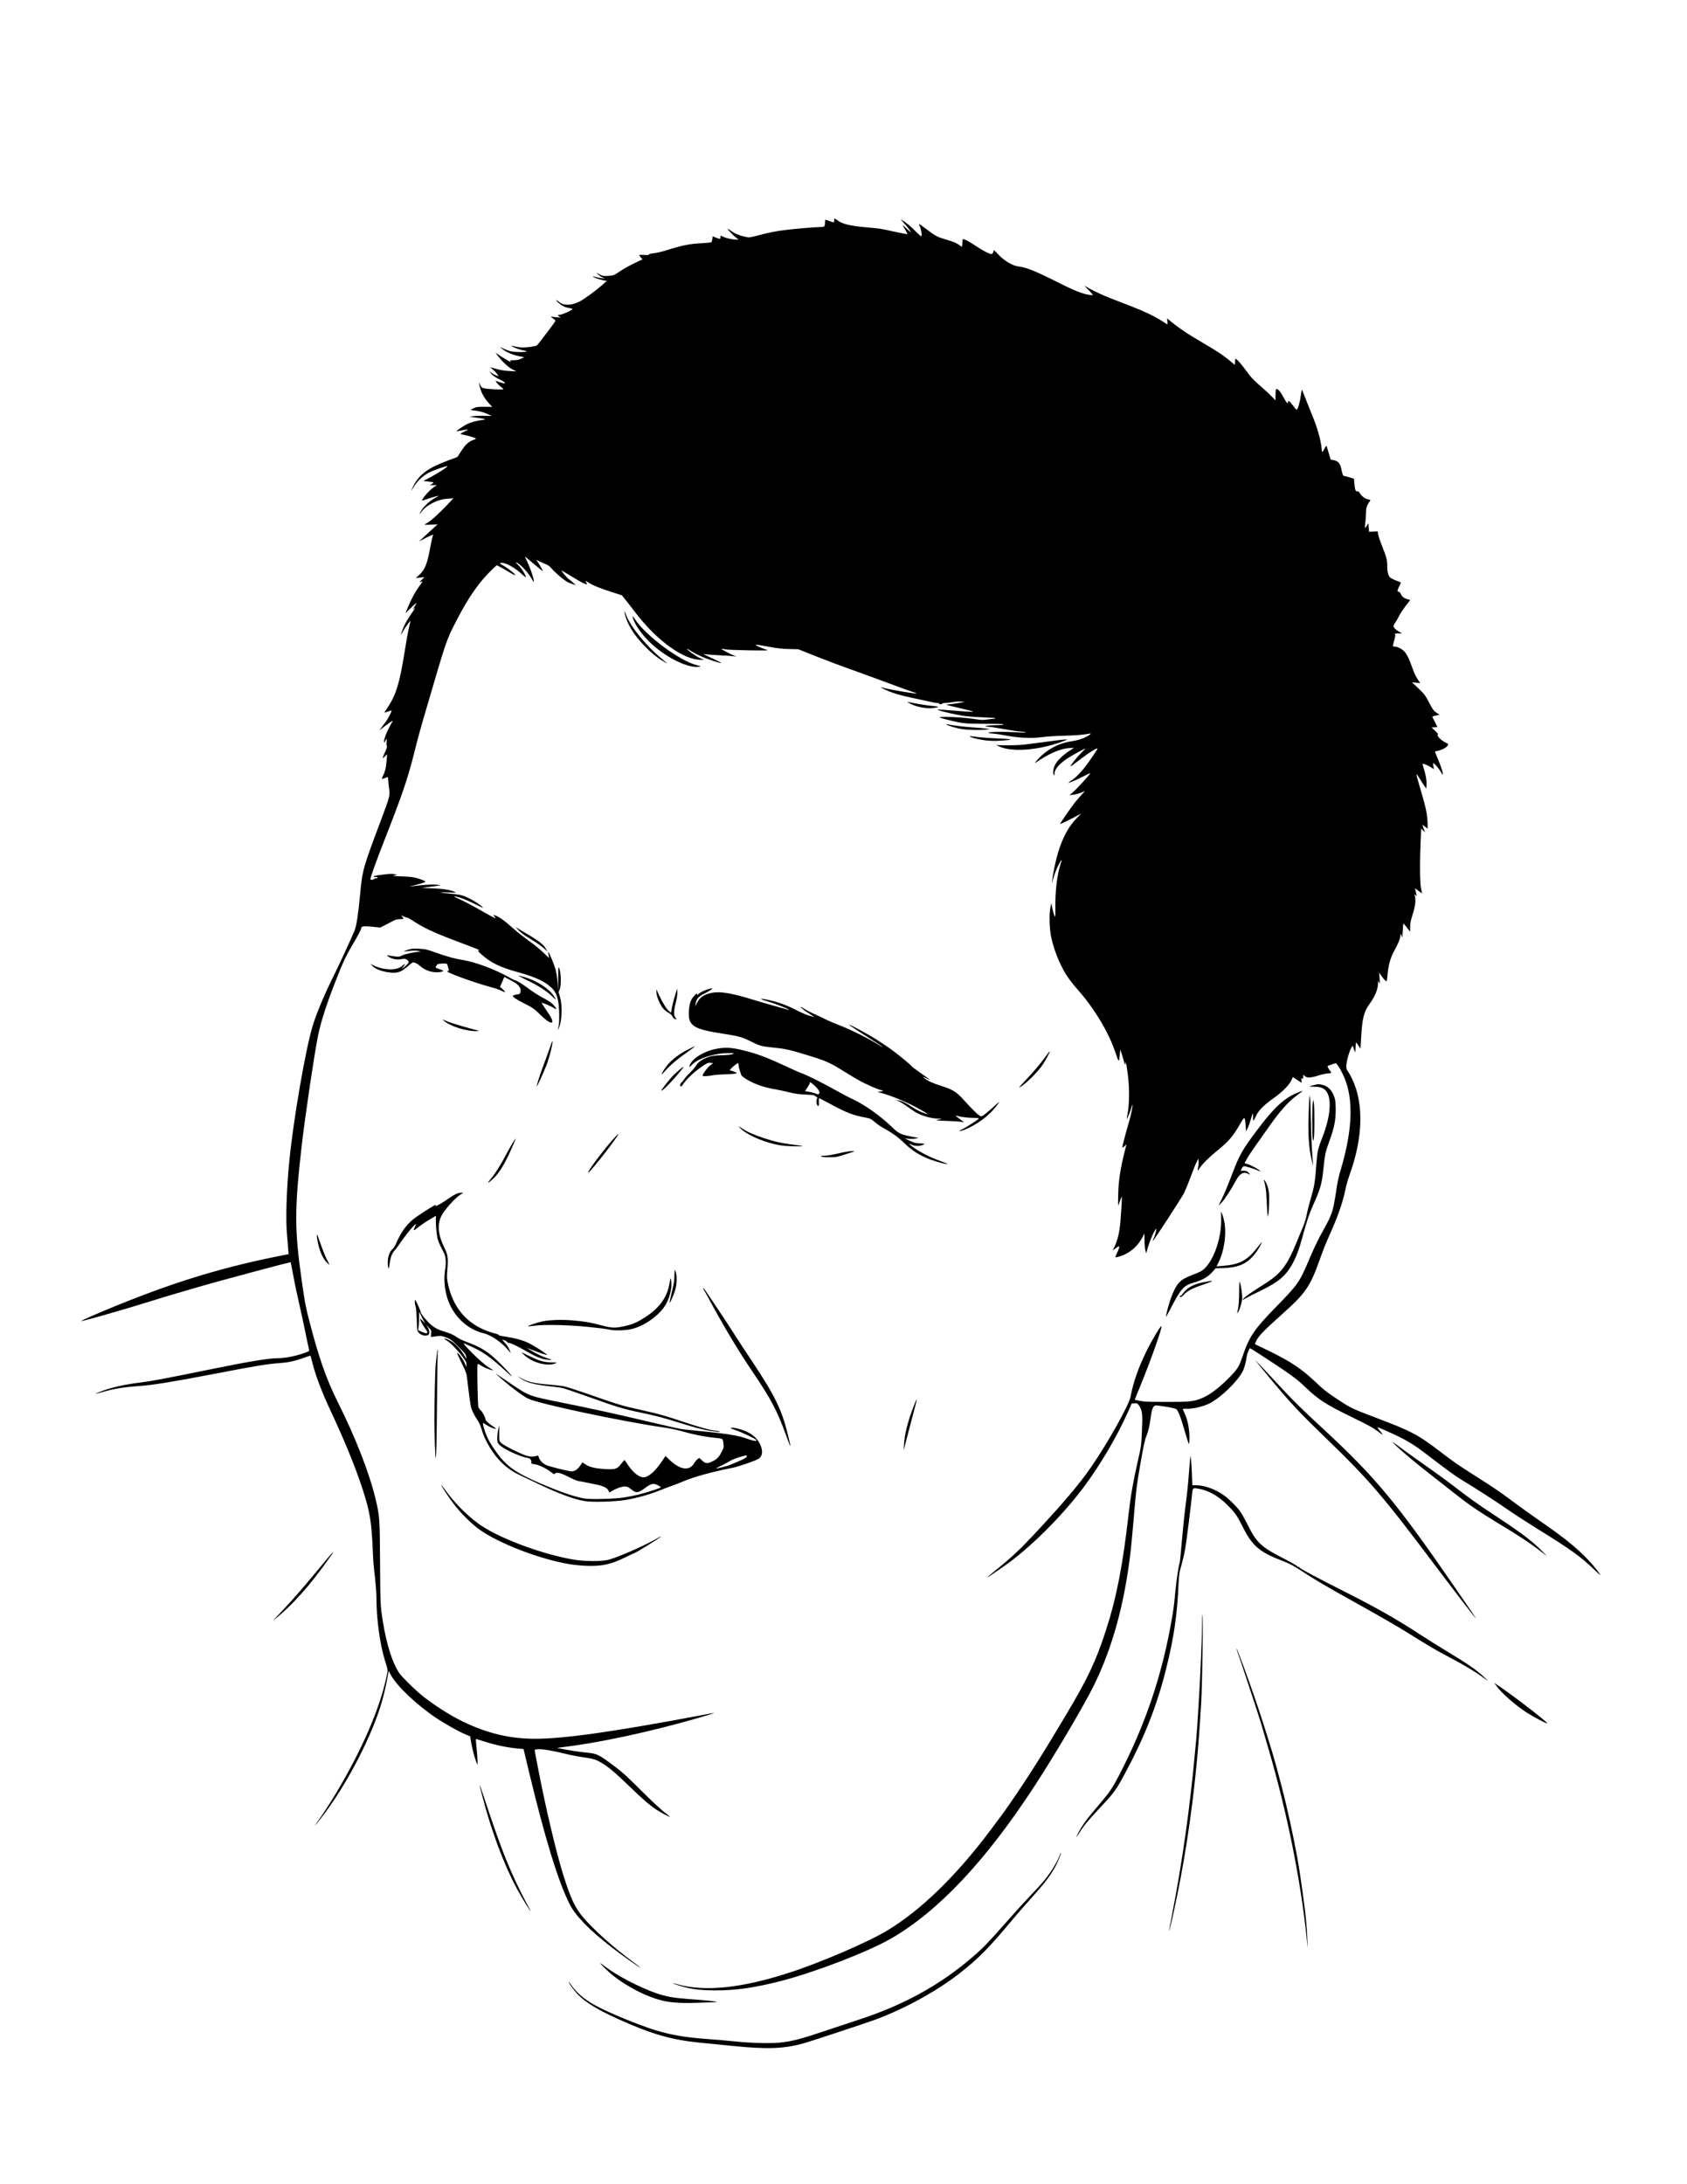 <?xml version="1.0" standalone="no"?>
<!DOCTYPE svg PUBLIC "-//W3C//DTD SVG 20010904//EN"
 "http://www.w3.org/TR/2001/REC-SVG-20010904/DTD/svg10.dtd">
<svg version="1.0" xmlns="http://www.w3.org/2000/svg"
 width="2550pt" height="3300pt" viewBox="0 0 2550 3300"
 preserveAspectRatio="xMidYMid meet">
<g transform="translate(0,3300) scale(0.1,-0.1)"
fill="#000000" stroke="none">
<path d="M12610 29670 c0 -35 -4 -36 -72 -10 -29 11 -56 20 -60 20 -5 0 -8
-18 -8 -39 0 -64 -6 -71 -64 -71 -74 0 -401 -27 -536 -45 -156 -20 -250 -39
-408 -81 -121 -32 -138 -34 -185 -25 -91 19 -175 53 -227 93 -27 21 -50 34
-50 29 0 -12 97 -112 135 -139 l30 -21 -36 -1 c-54 0 -150 20 -193 41 -49 23
-46 24 -46 -6 0 -30 -1 -30 -66 -6 l-52 20 -5 -41 c-3 -22 -9 -44 -14 -48 -4
-4 -64 -10 -133 -14 -197 -9 -301 -30 -558 -111 -62 -19 -144 -38 -182 -41
-45 -5 -70 -11 -70 -19 0 -9 -21 -11 -76 -7 -83 5 -85 3 -42 -45 l20 -21 -126
-60 c-69 -33 -167 -88 -218 -123 -92 -62 -94 -62 -175 -67 -75 -4 -86 -2 -130
22 l-48 27 25 -27 c14 -14 43 -35 65 -45 l40 -18 -50 6 c-27 3 -69 12 -92 18
-24 7 -43 11 -43 8 0 -10 92 -44 151 -56 l61 -12 -65 -58 c-108 -94 -283 -222
-351 -255 -127 -62 -241 -62 -312 1 -19 16 -34 25 -34 19 0 -16 71 -74 116
-94 23 -10 63 -21 88 -24 25 -4 43 -11 40 -16 -11 -17 -143 -76 -186 -83 l-41
-7 24 -19 24 -18 -55 5 c-30 2 -66 7 -80 10 -20 4 -16 -1 18 -26 27 -19 40
-35 36 -43 -17 -29 -262 -353 -275 -363 -18 -15 -140 -34 -216 -34 -32 0 -83
6 -113 14 -30 8 -56 13 -58 11 -9 -9 114 -57 174 -68 55 -11 64 -15 44 -20
-39 -10 -163 -8 -222 4 -29 6 -80 24 -113 40 l-60 29 35 -30 c54 -46 153 -90
249 -110 l86 -17 -49 -23 c-32 -15 -68 -22 -107 -22 -60 0 -68 -5 -46 -27 18
-18 -172 95 -213 127 -28 22 -22 12 28 -50 76 -94 151 -160 217 -194 l50 -25
-100 5 c-55 2 -134 14 -175 25 -41 11 -86 23 -100 27 -22 6 -21 3 11 -22 47
-39 104 -104 90 -104 -22 0 -86 31 -110 53 l-24 22 18 -28 c22 -34 83 -77 150
-106 28 -12 56 -30 62 -40 11 -18 10 -18 -45 -4 -31 8 -65 19 -75 25 -16 8
-17 7 -9 -9 13 -23 60 -71 90 -90 12 -9 22 -19 22 -22 0 -11 -227 -2 -284 11
-43 9 -50 15 -67 52 l-20 41 7 -40 c16 -97 70 -199 149 -284 l45 -48 -118 1
c-104 1 -122 -2 -167 -24 -49 -23 -49 -24 -20 -27 99 -11 168 -28 229 -56 l69
-32 -109 3 c-60 2 -136 -1 -169 -6 l-60 -8 96 -13 c54 -7 110 -16 125 -20 27
-8 25 -9 -21 -15 -88 -12 -173 -34 -228 -60 -53 -25 -171 -105 -165 -111 2 -2
32 3 68 10 36 8 76 14 90 14 21 0 18 -3 -15 -17 -55 -24 -88 -43 -82 -49 3 -2
38 -11 77 -19 40 -9 93 -24 119 -34 38 -15 43 -19 26 -25 -101 -34 -142 -69
-219 -189 l-53 -81 -119 -44 c-325 -119 -457 -216 -549 -400 -27 -54 -34 -84
-8 -36 54 99 137 184 239 241 61 34 269 107 287 101 15 -5 -151 -112 -266
-172 l-98 -52 65 -7 c96 -10 106 -15 65 -37 l-34 -18 54 -1 55 0 -45 -29 c-62
-40 -179 -172 -179 -202 0 -4 17 -1 38 8 46 19 203 65 208 61 1 -2 -22 -17
-53 -33 -69 -36 -161 -119 -202 -184 -39 -61 -40 -78 -2 -25 78 106 257 195
401 199 36 2 72 6 81 9 9 4 -50 -60 -130 -142 -136 -138 -212 -204 -286 -246
-29 -17 -28 -17 75 -13 l105 5 -79 -72 c-44 -39 -107 -97 -140 -129 l-61 -57
109 57 c71 36 107 51 103 40 -13 -34 -27 -98 -51 -227 -41 -218 -78 -304 -163
-380 l-48 -43 65 7 65 7 -40 -41 c-38 -39 -39 -41 -12 -31 33 13 33 13 -30
-72 -57 -79 -113 -182 -163 -302 l-41 -100 92 90 c51 50 84 77 74 61 -9 -16
-27 -45 -38 -65 l-21 -36 28 25 c19 16 8 -5 -31 -60 -76 -108 -116 -180 -148
-264 -33 -87 -31 -93 5 -27 28 50 106 161 114 161 2 0 -8 -44 -21 -97 -13 -54
-44 -224 -68 -378 -75 -470 -129 -646 -259 -839 -25 -38 -46 -70 -46 -72 0 -2
25 6 55 16 30 10 55 18 55 16 0 -22 -58 -132 -92 -175 -24 -31 -55 -72 -68
-91 l-24 -35 34 27 c60 48 158 118 164 118 4 0 -8 -24 -25 -52 -69 -119 -120
-260 -98 -274 5 -3 9 1 9 8 0 7 7 22 16 33 13 18 14 15 8 -34 -4 -33 -2 -56 4
-60 7 -4 -1 -32 -20 -76 -55 -128 -54 -125 -12 -85 l36 35 -7 -85 c-9 -114
-23 -175 -52 -233 -13 -27 -22 -51 -20 -53 2 -2 23 3 47 11 23 8 43 15 44 15
1 0 3 -21 5 -47 1 -27 6 -77 11 -113 18 -120 16 -125 -125 -502 -265 -703
-278 -748 -310 -1096 -28 -301 -56 -490 -84 -559 -32 -81 -244 -541 -309 -670
-138 -274 -269 -584 -326 -773 -107 -355 -287 -1390 -351 -2025 -44 -434 -59
-900 -36 -1135 5 -58 13 -146 16 -197 l7 -91 -59 -12 c-897 -174 -1631 -395
-2548 -768 -256 -104 -545 -231 -528 -232 34 -1 638 172 1043 298 140 44 314
97 385 117 72 20 218 63 325 95 293 87 1408 386 1414 379 1 -2 20 -96 41 -209
20 -113 60 -299 87 -415 26 -115 69 -309 93 -430 24 -121 49 -235 54 -253 9
-31 8 -33 -25 -47 -127 -53 -320 -95 -436 -95 -148 0 -462 -52 -1114 -186
-609 -124 -810 -162 -952 -179 -265 -32 -474 -80 -632 -144 -92 -37 -84 -39
24 -7 176 53 326 78 581 96 204 15 511 65 1135 185 622 120 793 148 970 160
124 8 222 28 345 71 55 19 107 37 116 40 12 4 18 -7 28 -53 44 -199 147 -476
286 -773 214 -456 379 -859 488 -1195 108 -333 134 -489 152 -920 7 -167 11
-219 36 -435 10 -91 19 -211 19 -268 0 -332 52 -716 132 -970 41 -130 42 -134
29 -195 -101 -507 -378 -1148 -792 -1834 -72 -119 -202 -318 -266 -406 -63
-86 -27 -48 58 61 325 419 652 1012 842 1522 77 206 129 405 175 665 l8 40 33
-63 c89 -166 395 -455 688 -651 128 -85 338 -203 444 -247 l66 -28 16 -97 c17
-100 56 -245 81 -301 l14 -33 1 50 c0 28 -6 115 -14 194 -8 80 -14 146 -12
147 1 2 63 -17 137 -40 175 -57 368 -95 549 -108 l35 -3 81 -340 c245 -1019
445 -1670 617 -2006 89 -176 299 -391 635 -651 160 -124 433 -316 433 -305 0
2 -57 46 -127 98 -283 208 -585 479 -741 664 -119 142 -182 276 -289 610 -113
356 -275 1039 -393 1655 -22 118 -43 227 -46 242 -5 26 -4 26 58 30 61 5 248
-29 458 -82 41 -10 143 -29 225 -41 119 -17 162 -28 210 -51 129 -65 239 -154
476 -384 190 -184 308 -287 406 -352 65 -44 202 -116 208 -110 2 2 -37 35 -88
73 -51 39 -207 185 -347 325 -196 196 -286 279 -390 356 -256 191 -271 198
-425 214 -133 13 -243 30 -454 71 -3 1 44 7 106 15 524 63 1281 225 1973 423
228 65 305 89 288 90 -3 1 -89 -15 -190 -34 -1323 -249 -2070 -355 -2508 -355
-381 0 -719 80 -1090 258 -200 96 -479 276 -644 415 -104 87 -283 265 -317
315 -105 149 -196 435 -253 792 -36 225 -37 257 -41 905 -4 632 -7 673 -60
906 -93 403 -302 943 -581 1500 -174 349 -286 670 -434 1244 -51 197 -61 252
-110 595 -109 766 -109 1069 0 2025 54 465 188 1368 246 1660 48 240 148 540
328 985 64 157 111 254 174 360 101 170 152 266 152 285 0 31 37 36 163 24
l123 -13 65 32 c35 17 89 46 120 63 42 23 71 31 113 32 31 1 56 3 56 5 0 1 -8
14 -17 29 l-17 26 33 -18 c18 -9 43 -18 55 -19 12 -1 50 -22 85 -45 150 -102
313 -179 650 -306 371 -140 366 -138 346 -145 -14 -5 -8 -15 36 -54 144 -130
287 -200 564 -276 247 -68 389 -132 487 -220 65 -58 91 -105 114 -210 20 -90
24 -335 6 -394 -19 -65 -6 -52 18 16 31 91 39 274 16 388 -10 46 -22 92 -27
102 -7 13 -5 27 7 50 32 61 27 278 -7 338 -10 18 -11 -1 -11 -205 l0 -150 -8
120 c-5 66 -18 155 -29 197 -19 75 -97 264 -111 273 -4 3 -4 -15 1 -38 4 -23
8 -45 9 -49 0 -4 -37 30 -82 76 -46 45 -144 126 -218 178 -75 53 -187 142
-250 198 -122 109 -191 159 -252 185 -41 17 -47 12 -21 -17 9 -10 14 -20 12
-22 -2 -3 -78 38 -169 90 -179 103 -284 158 -400 211 -64 29 -69 33 -35 28 68
-11 155 -45 300 -117 113 -55 133 -63 105 -38 -89 77 -241 159 -331 179 -24 5
-100 15 -169 21 -69 6 -127 14 -130 17 -3 3 51 3 120 0 119 -6 123 -5 90 10
-66 29 -175 46 -335 52 l-160 6 90 12 c50 7 114 16 143 19 29 4 51 8 49 10 -1
2 -39 6 -82 9 -69 5 -235 -8 -375 -30 -19 -3 22 9 92 27 69 18 130 37 134 41
12 12 -11 24 -101 53 -68 22 -105 27 -245 33 -134 5 -157 8 -120 15 l45 9 -40
9 c-41 10 -84 7 -237 -14 -82 -11 -111 -28 -47 -28 16 0 29 -4 29 -10 0 -5
-11 -10 -24 -10 -14 0 -27 -4 -30 -9 -10 -15 -56 -20 -56 -5 0 33 73 235 207
579 265 675 355 936 444 1290 73 291 99 386 196 715 307 1047 299 1025 449
1316 193 374 354 603 562 797 l52 48 37 -20 c21 -10 81 -44 132 -75 52 -31 99
-56 105 -56 28 0 -97 101 -185 150 -38 21 -47 29 -34 34 50 19 204 -59 309
-155 42 -39 76 -65 76 -59 0 28 -66 134 -114 181 -49 50 -50 51 -16 34 51 -26
159 -142 204 -218 21 -37 41 -67 43 -67 19 0 -43 191 -97 303 -21 42 -36 77
-33 77 3 0 63 -50 134 -111 72 -61 132 -109 134 -107 4 4 -35 74 -80 142 l-19
28 50 -24 c27 -14 70 -33 96 -43 32 -12 60 -32 84 -62 45 -55 174 -166 232
-200 23 -14 64 -31 90 -39 l47 -15 -50 45 c-27 25 -53 45 -56 46 -11 0 -121
130 -112 130 5 0 72 -39 149 -86 188 -117 263 -149 230 -99 -24 37 -20 37 37
-1 59 -39 193 -92 375 -149 l123 -39 52 -65 c29 -36 98 -124 152 -196 325
-425 729 -716 990 -714 l50 0 -46 18 c-49 19 -132 73 -189 121 -46 40 -33 38
35 -6 87 -55 189 -101 324 -145 199 -65 177 -47 -99 80 -45 21 -45 21 -10 17
39 -6 144 -13 300 -21 58 -3 121 -8 140 -11 l35 -4 -37 14 c-55 22 -199 98
-194 103 2 2 28 -1 57 -7 31 -7 188 -13 364 -16 280 -3 305 -3 260 10 -27 8
-79 28 -115 45 -86 39 -59 39 150 0 123 -24 200 -32 306 -35 l141 -3 289 -115
c159 -63 370 -142 469 -177 99 -34 333 -120 520 -189 187 -70 379 -140 427
-156 48 -15 86 -29 84 -31 -9 -9 -406 57 -489 82 -28 8 -52 13 -54 12 -2 -2
33 -21 76 -41 94 -44 239 -87 406 -121 66 -14 172 -37 235 -51 63 -15 130 -27
148 -27 20 0 28 -3 20 -9 -9 -5 -4 -8 14 -8 15 0 30 5 33 10 3 6 27 10 53 10
26 1 76 6 112 13 36 7 90 10 120 7 l55 -5 -105 -18 c-58 -10 -127 -19 -155
-20 -42 -2 -16 -10 168 -52 119 -27 217 -53 217 -56 0 -7 -78 -3 -320 17 -96
8 -186 14 -200 13 -24 0 -25 0 -3 -9 44 -18 270 -69 373 -85 58 -9 186 -19
285 -22 99 -3 187 -9 195 -14 11 -6 7 -8 -15 -9 -16 0 -64 -5 -105 -11 -65
-10 -94 -8 -215 11 -152 24 -518 40 -500 22 12 -11 132 -43 280 -74 95 -19
142 -22 355 -23 299 -2 330 -3 330 -12 0 -5 -53 -9 -118 -10 -64 0 -128 -6
-142 -11 -23 -10 -21 -11 20 -11 25 -1 111 -13 190 -27 196 -34 244 -42 319
-48 35 -3 66 -8 70 -12 3 -4 -61 -3 -144 2 -183 11 -381 9 -414 -3 -20 -8 -9
-11 55 -16 43 -3 140 -18 214 -32 181 -35 380 -43 532 -22 62 9 208 18 323 21
184 5 280 12 390 31 26 5 28 4 15 -9 -40 -39 -163 -87 -256 -101 -193 -29
-320 -86 -467 -209 -48 -40 -134 -138 -107 -121 8 5 44 28 80 51 159 102 309
162 424 171 l81 5 -79 -52 c-101 -68 -182 -149 -212 -214 -25 -53 -31 -120
-14 -146 7 -11 10 -6 10 21 0 69 75 155 215 243 59 38 239 136 250 136 3 0
-25 -30 -63 -67 -69 -68 -167 -192 -158 -201 3 -2 53 34 113 81 167 130 308
217 291 179 -1 -4 -45 -69 -96 -144 -104 -154 -204 -267 -287 -323 -30 -21
-55 -40 -55 -42 0 -9 146 54 228 98 51 28 97 49 102 47 11 -4 -214 -250 -270
-295 l-45 -36 56 6 c31 3 84 16 118 30 l61 25 -54 -59 c-30 -32 -75 -85 -101
-118 -78 -102 -225 -315 -220 -319 5 -5 156 68 253 122 35 20 64 36 65 36 1 0
-34 -37 -78 -83 -117 -121 -207 -292 -274 -517 -34 -115 -76 -314 -84 -400
l-6 -55 18 65 c21 75 50 150 85 218 46 89 56 90 26 2 -51 -156 -81 -407 -77
-657 1 -73 0 -133 -4 -133 -9 0 -39 99 -48 157 l-7 48 -15 -60 c-22 -95 -17
-326 11 -454 46 -219 152 -468 265 -625 29 -41 89 -116 135 -167 258 -293 472
-651 573 -958 48 -147 55 -149 64 -21 l6 74 14 -39 c8 -22 25 -78 38 -125 21
-77 24 -81 25 -45 4 71 38 -125 50 -290 13 -165 7 -356 -16 -474 -7 -41 -12
-76 -10 -78 5 -5 65 150 75 194 5 22 9 29 10 16 2 -38 -27 -170 -65 -295 -44
-148 -93 -341 -88 -347 2 -3 17 8 33 23 l29 27 -35 -138 c-58 -236 -84 -409
-90 -605 -3 -98 -3 -178 0 -178 3 0 15 29 27 65 12 36 24 65 26 65 6 0 -2
-150 -17 -344 -15 -188 -43 -315 -96 -420 l-25 -49 51 37 c65 48 66 31 4 -102
-9 -18 -14 -35 -11 -37 3 -3 29 2 59 11 153 46 276 150 353 299 l25 50 2 -110
c0 -60 6 -128 13 -150 l13 -40 12 45 c31 117 92 267 131 320 19 26 0 -70 -26
-127 -12 -29 -21 -53 -18 -53 11 0 438 656 473 726 21 44 67 156 101 249 35
94 74 193 89 220 l26 50 3 -37 c2 -20 -1 -61 -7 -90 -5 -29 -8 -54 -6 -56 1
-2 13 14 26 35 37 61 145 168 274 273 172 139 235 214 346 408 62 110 68 107
78 -32 l6 -91 24 50 c14 27 37 92 52 145 26 91 27 93 29 50 1 -25 2 -53 1 -62
-4 -37 15 -15 44 49 38 85 114 163 269 273 132 94 231 194 266 268 l23 49 56
-37 c85 -56 81 -55 74 -15 -5 30 -3 34 11 29 13 -5 16 0 16 27 l0 32 23 -21
c33 -31 92 -28 207 9 52 17 118 31 147 32 32 1 49 5 46 12 -4 5 -19 29 -35 52
-16 24 -24 44 -18 48 5 3 35 14 66 24 l57 19 23 -26 c37 -44 101 -171 133
-267 111 -332 82 -774 -89 -1340 -22 -73 -46 -183 -55 -250 -9 -66 -27 -178
-41 -249 -28 -141 -53 -201 -196 -456 -42 -75 -113 -224 -158 -330 -170 -402
-177 -412 -540 -785 -305 -312 -384 -429 -476 -695 -64 -190 -82 -219 -206
-346 -165 -169 -311 -277 -437 -325 -119 -45 -178 -50 -508 -50 -172 0 -330 3
-350 6 -21 4 -61 11 -89 16 l-52 10 84 207 c165 404 332 874 321 905 -6 20
-141 -203 -227 -378 -120 -242 -199 -468 -240 -685 -25 -131 -343 -698 -600
-1070 -175 -254 -429 -553 -854 -1008 -212 -227 -341 -348 -558 -524 -224
-181 -207 -174 102 41 381 265 870 750 1199 1189 255 341 503 762 676 1149
l52 118 44 3 c43 2 45 1 76 -49 41 -68 46 -119 34 -384 -8 -203 -11 -218 -65
-455 -65 -283 -108 -530 -136 -785 -86 -767 -183 -1265 -342 -1755 -152 -469
-270 -718 -598 -1270 -352 -593 -602 -986 -848 -1340 -116 -167 -130 -186
-314 -430 -507 -675 -1045 -1196 -1546 -1497 -293 -177 -1004 -483 -1477 -636
-720 -234 -1276 -293 -1690 -178 -88 25 -97 20 -13 -7 191 -63 335 -83 583
-84 306 -1 579 38 971 137 519 132 1325 441 1681 645 709 408 1424 1164 2156
2282 305 465 755 1226 907 1533 285 577 466 1232 560 2030 11 94 33 334 50
535 33 396 42 470 96 779 48 279 69 378 92 431 30 73 50 157 66 283 16 124 36
174 71 183 11 2 85 -7 165 -20 107 -18 148 -29 158 -43 31 -40 64 -127 117
-313 31 -107 60 -199 66 -205 5 -5 9 30 9 95 0 128 -27 267 -69 357 -17 36
-31 69 -31 73 0 4 15 7 33 6 101 -8 267 29 371 81 171 87 427 335 503 488 23
45 49 144 59 220 7 48 38 125 51 125 4 0 63 -37 132 -82 470 -305 563 -372
711 -513 191 -183 307 -257 694 -445 259 -126 318 -159 409 -227 31 -25 57
-41 57 -37 0 4 -18 30 -41 56 -23 27 -39 51 -37 54 5 4 176 -71 324 -142 132
-64 252 -139 386 -242 380 -291 454 -344 573 -417 243 -148 459 -287 675 -435
118 -82 328 -217 465 -302 488 -301 649 -416 849 -608 95 -91 113 -105 85 -66
-161 229 -400 447 -774 708 -269 188 -393 276 -573 410 -177 131 -245 177
-539 364 -253 160 -322 209 -508 351 -353 270 -437 315 -999 528 -336 128
-367 142 -530 249 -191 124 -244 166 -379 294 -198 186 -352 291 -647 438
-102 50 -202 99 -222 107 -21 9 -38 19 -38 22 0 3 13 31 29 63 33 65 126 159
406 409 329 294 403 403 543 798 64 179 82 223 182 450 115 262 178 455 220
670 7 33 32 115 56 182 171 476 204 931 92 1283 -32 100 -78 198 -123 265 -26
37 -27 44 -21 109 7 73 46 203 75 250 l19 28 17 -51 c9 -29 19 -51 20 -49 2 2
5 36 6 76 1 39 5 72 8 72 3 0 20 -21 36 -48 l30 -47 11 185 c17 279 42 375
124 489 86 118 128 220 131 316 l1 40 14 -30 c13 -27 13 -22 8 60 l-6 90 27
-40 c35 -52 76 -95 85 -90 4 2 10 44 14 91 10 140 45 267 99 364 55 99 86 170
93 215 l7 50 13 -30 13 -30 1 30 c3 78 10 179 14 182 2 2 25 -25 52 -60 l50
-64 0 71 c0 54 9 99 38 191 40 123 50 216 33 280 -8 29 -8 29 12 11 20 -18 20
-18 11 15 -4 19 -11 47 -14 62 l-7 28 53 -40 c29 -22 53 -39 54 -38 2 1 -5 31
-14 67 -19 77 -22 396 -8 713 l9 198 29 -28 30 -28 -21 54 c-11 30 -19 56 -18
58 2 1 20 -11 40 -28 l37 -30 0 74 c0 40 -7 116 -16 168 -15 86 -33 153 -123
462 -18 60 -31 113 -29 118 2 6 25 -26 52 -70 26 -44 59 -95 72 -112 l24 -33
2 35 c0 19 1 41 2 49 1 46 -17 144 -39 209 -14 41 -23 77 -20 80 9 8 77 -20
123 -50 24 -16 45 -29 46 -29 2 0 -1 18 -6 40 -6 23 -7 44 -3 48 10 10 81 -72
116 -133 57 -100 28 25 -47 201 -25 58 -44 107 -42 109 2 1 26 8 53 14 64 16
132 55 140 82 4 11 5 21 3 22 -1 1 -25 13 -51 26 -51 26 -107 82 -107 107 0 9
5 13 13 9 6 -4 -14 18 -45 49 l-58 55 45 3 44 3 -39 77 c-22 43 -40 79 -40 81
0 2 25 9 55 16 l55 12 -47 32 c-42 28 -56 48 -110 152 -57 109 -71 128 -160
213 l-98 94 62 -7 62 -6 -42 63 c-24 36 -57 106 -76 163 -44 129 -84 211 -124
254 -37 38 -99 70 -139 71 -15 0 -29 3 -31 8 -3 4 6 43 18 87 17 57 20 84 13
92 -8 10 2 13 48 13 l59 0 -51 29 c-28 16 -59 41 -68 56 -17 26 -17 27 15 77
18 27 45 75 60 106 15 32 59 97 97 147 l70 90 -39 11 c-57 17 -84 38 -103 78
-9 20 -23 36 -31 36 -27 0 -25 20 5 80 28 55 29 61 13 67 -73 26 -120 47 -143
63 -34 24 -50 83 -50 180 0 92 -12 137 -77 297 -29 73 -56 153 -60 178 l-6 46
-66 -2 -66 -3 -5 65 -5 64 -24 -38 c-13 -21 -25 -36 -27 -34 -3 2 0 44 6 93 5
49 10 117 10 152 0 61 14 101 55 158 15 21 14 22 -22 29 -47 8 -99 47 -126 92
-14 25 -25 33 -39 30 -25 -7 -37 24 -45 118 l-6 73 -71 21 c-39 12 -76 21 -83
21 -12 0 -23 32 -38 110 -16 78 -51 117 -116 128 l-43 7 -29 95 c-16 52 -31
101 -33 109 -3 9 -13 -1 -26 -25 -43 -81 -44 -81 -51 -1 -9 101 -56 278 -115
427 -28 69 -77 193 -110 275 -32 83 -63 159 -67 170 -6 14 -12 -11 -22 -82
-13 -103 -46 -213 -64 -213 -5 0 -32 31 -60 70 -48 65 -69 79 -69 44 0 -36
-25 -7 -76 87 -36 68 -67 105 -94 111 -16 3 -16 3 -19 -104 l-1 -67 -52 55
c-29 31 -98 95 -153 142 -132 115 -156 140 -238 252 -70 96 -144 180 -159 180
-4 0 -8 -20 -8 -45 0 -25 -3 -45 -6 -45 -3 0 -31 23 -62 51 -32 27 -95 76
-142 108 -81 55 -143 93 -426 260 -111 65 -262 172 -356 251 l-37 31 6 -45 c3
-25 3 -46 -1 -46 -3 0 -40 23 -83 51 -102 67 -282 153 -468 224 -309 118 -363
139 -466 186 -58 26 -133 64 -167 83 -33 20 -63 36 -66 36 -3 0 15 -19 40 -42
25 -23 55 -55 66 -71 l21 -29 -54 7 c-104 13 -236 67 -522 211 -297 150 -442
207 -554 219 -85 9 -211 84 -299 177 -66 71 -74 77 -74 55 0 -7 -6 -22 -14
-32 -14 -19 -15 -19 -73 4 -32 13 -107 56 -168 96 -113 74 -153 97 -192 109
-21 7 -23 4 -23 -31 0 -21 -3 -48 -6 -61 l-6 -22 -34 25 c-43 33 -83 50 -207
87 -129 38 -154 51 -289 153 -61 47 -113 83 -116 81 -2 -2 3 -17 11 -33 19
-36 35 -124 28 -146 -5 -13 -26 3 -96 74 -76 77 -148 135 -215 174 -8 5 14
-23 50 -62 36 -39 74 -86 84 -104 l19 -34 -39 35 c-106 96 -106 96 -46 2 18
-30 31 -56 28 -59 -3 -3 -87 13 -188 35 -229 50 -218 49 -428 67 -260 24 -367
50 -447 111 -40 31 -43 30 -43 -6z"/>
<path d="M9441 23754 c-1 -33 29 -124 65 -195 83 -166 257 -363 437 -496 50
-36 157 -100 137 -81 -3 3 -36 31 -75 63 -250 206 -495 513 -551 690 -7 23
-13 31 -13 19z"/>
<path d="M9564 23675 c24 -108 152 -286 302 -419 235 -209 545 -354 700 -329
35 6 33 7 -37 24 -257 65 -767 444 -932 694 -32 48 -38 54 -33 30z"/>
<path d="M13767 22364 c73 -36 188 -63 274 -64 61 0 139 11 139 20 0 4 -38 10
-84 14 -69 5 -242 33 -376 61 -14 3 7 -11 47 -31z"/>
<path d="M14301 22057 c16 -18 154 -60 238 -72 101 -16 304 -19 381 -6 l45 7
-60 7 c-33 4 -127 12 -210 18 -134 9 -285 28 -370 45 -16 4 -28 4 -24 1z"/>
<path d="M14661 21871 c32 -21 170 -52 266 -60 97 -8 147 -7 293 6 107 9 53
19 -153 27 -145 6 -264 16 -382 32 -29 4 -36 3 -24 -5z"/>
<path d="M16050 21823 c-25 -2 -142 -17 -260 -33 -118 -16 -258 -34 -310 -40
-101 -12 -357 -15 -406 -6 -21 5 -15 -1 21 -18 190 -93 590 -65 948 65 85 30
104 41 70 37 -10 -1 -38 -3 -63 -5z"/>
<path d="M7820 18965 c46 -53 75 -75 190 -147 138 -86 173 -111 224 -157 l38
-36 -17 34 c-35 69 -105 124 -320 249 -38 23 -86 51 -105 64 l-35 22 25 -29z"/>
<path d="M6162 18649 c-34 -12 -61 -23 -60 -25 2 -1 37 2 79 8 46 6 99 7 135
2 42 -6 50 -9 29 -11 -104 -11 -226 -38 -266 -58 -43 -21 -53 -23 -120 -14
-40 5 -82 12 -92 15 -32 10 -10 -14 31 -35 51 -26 118 -34 172 -22 49 11 84 0
104 -31 8 -14 4 -24 -19 -49 -17 -17 -43 -40 -60 -52 l-30 -22 28 34 c15 18
27 38 27 44 0 6 -12 -1 -27 -16 -61 -58 -162 -76 -292 -53 -47 8 -111 28 -143
44 l-59 29 28 -29 c41 -43 118 -76 218 -94 151 -27 216 -8 331 97 30 27 61 49
68 49 29 0 70 -22 109 -57 78 -70 195 -105 301 -89 25 4 46 11 46 16 0 5 -24
16 -52 26 -72 23 -71 22 -51 54 15 26 22 29 86 32 38 2 71 -1 74 -5 3 -5 11
-31 18 -57 13 -49 13 -49 -12 -52 -58 -7 420 -181 682 -249 43 -11 105 -33
137 -49 49 -24 57 -26 48 -11 -5 11 -24 31 -41 45 l-31 26 33 75 32 75 99 -52
c122 -64 161 -113 144 -183 -5 -21 -14 -25 -56 -31 -28 -4 -53 -11 -57 -17
-10 -17 44 -54 182 -123 113 -57 141 -76 215 -149 93 -92 152 -135 183 -135
17 0 19 5 13 33 -3 17 -19 51 -34 73 -15 23 -48 73 -73 110 -25 38 -49 75 -53
81 -9 16 149 -51 187 -78 39 -28 45 -17 13 25 -36 48 -74 75 -189 136 -54 29
-147 88 -205 132 -97 72 -188 128 -210 128 -4 0 -52 25 -107 55 -206 114 -489
219 -670 249 -143 24 -234 49 -413 112 -145 52 -165 56 -262 60 -89 4 -115 1
-168 -17z"/>
<path d="M7955 18196 c178 -86 306 -167 386 -245 68 -68 76 -66 28 4 -77 115
-264 233 -449 284 -41 12 -79 21 -85 21 -5 -1 49 -29 120 -64z"/>
<path d="M10227 18040 c-5 -19 -22 -80 -39 -134 -16 -54 -32 -123 -35 -152 -3
-30 -9 -54 -14 -54 -4 0 -28 24 -54 53 -38 43 -109 172 -153 277 l-11 25 0
-30 c-2 -72 52 -204 109 -268 16 -19 50 -45 74 -58 27 -14 50 -35 57 -52 12
-28 36 -47 60 -47 7 0 3 10 -9 23 -31 33 -30 98 2 226 18 70 26 123 24 165 -3
56 -4 58 -11 26z"/>
<path d="M10678 18046 c-70 -25 -128 -60 -129 -79 0 -7 -4 -3 -8 8 -8 18 -12
17 -49 -22 -50 -52 -71 -114 -79 -225 -15 -227 61 -277 530 -348 215 -33 278
-50 399 -111 137 -69 171 -79 327 -94 192 -18 260 -33 525 -114 302 -93 347
-113 576 -256 63 -40 161 -98 218 -130 105 -59 304 -145 334 -145 9 0 19 -4
23 -9 3 -6 -16 -11 -42 -13 -45 -3 -46 -4 -18 -11 196 -52 442 -155 635 -266
119 -68 128 -76 59 -52 -70 24 -130 54 -199 101 -81 55 -153 89 -202 95 l-43
6 39 -15 c22 -8 70 -36 108 -63 38 -26 92 -64 121 -84 96 -67 257 -118 377
-120 68 -1 70 -3 6 -14 -21 -3 -36 -8 -34 -11 3 -2 70 -6 149 -9 161 -6 238
-12 266 -21 10 -3 2 5 -17 17 -19 13 -44 32 -55 41 -11 9 -29 24 -40 32 -18
13 -14 14 35 1 64 -16 148 -24 243 -25 47 0 66 -3 61 -11 -10 -17 -182 -128
-249 -161 -59 -30 -60 -30 -20 -24 22 3 85 28 140 56 152 76 303 197 389 309
66 87 65 91 -5 26 -36 -33 -98 -87 -137 -119 -70 -57 -74 -58 -100 -45 -32 16
-124 107 -242 238 -109 122 -167 158 -332 211 -140 45 -201 72 -257 114 -44
33 -34 33 29 1 28 -14 50 -23 50 -21 0 2 -63 48 -140 101 -77 54 -140 101
-140 105 0 12 -218 191 -330 270 -57 40 -157 106 -222 147 -126 78 -386 218
-393 211 -3 -2 58 -44 135 -94 77 -49 189 -120 249 -159 60 -38 113 -74 118
-79 10 -12 8 -10 -107 59 -139 84 -387 206 -530 260 -68 26 -156 63 -195 82
-38 20 -122 59 -185 87 -63 28 -137 67 -163 85 -27 18 -50 31 -53 28 -7 -7 74
-69 151 -116 39 -24 59 -40 46 -36 -12 4 -51 15 -85 25 -33 10 -118 47 -187
83 -135 69 -262 115 -404 147 -141 31 -164 23 -40 -14 112 -33 308 -107 335
-127 18 -13 32 -16 -225 56 -110 31 -256 73 -325 95 -266 83 -452 118 -564
106 -141 -15 -222 -62 -271 -159 l-27 -52 7 40 c14 80 38 106 150 163 69 34
118 71 95 71 -8 0 -45 -11 -82 -23z"/>
<path d="M6718 17571 c91 -77 334 -153 481 -150 31 1 48 3 37 6 -187 48 -397
110 -465 137 l-86 35 33 -28z"/>
<path d="M8321 17198 c-13 -40 -46 -131 -73 -203 -67 -173 -140 -394 -135
-408 3 -11 100 198 148 322 48 125 105 361 87 361 -2 0 -15 -33 -27 -72z"/>
<path d="M10391 17139 c-110 -55 -221 -137 -290 -215 -41 -46 -101 -139 -101
-157 0 -4 25 20 55 54 81 91 184 178 323 275 110 78 131 94 118 94 -2 0 -50
-23 -105 -51z"/>
<path d="M10828 17154 c-178 -32 -361 -143 -399 -241 -16 -43 -10 -44 26 -5
92 102 348 183 570 181 77 -1 79 -1 48 -15 -20 -9 -80 -15 -165 -17 -105 -3
-147 -8 -198 -26 -92 -32 -156 -76 -186 -127 -15 -25 -55 -72 -90 -106 -36
-34 -75 -78 -87 -97 -12 -20 -32 -44 -44 -54 -24 -19 -31 -51 -13 -62 5 -3 17
7 27 22 56 88 181 205 315 294 57 38 72 44 107 41 l40 -4 -49 -39 c-42 -33
-110 -126 -110 -151 0 -12 76 -9 155 6 39 7 118 13 175 14 123 3 192 11 185
22 -3 5 -28 16 -56 25 l-51 17 36 37 c20 20 49 44 65 54 l30 17 7 -47 c3 -27
13 -64 21 -83 8 -19 16 -42 17 -50 3 -23 113 -93 211 -133 95 -40 197 -68 315
-87 41 -7 129 -26 195 -42 92 -23 151 -32 253 -35 72 -3 132 -9 132 -13 0 -4
11 -12 25 -18 22 -10 24 -15 15 -31 -13 -25 -13 -67 0 -92 20 -37 32 -21 28
41 -1 33 -1 60 1 60 2 0 83 -42 180 -94 252 -135 336 -167 544 -205 48 -8 68
-19 120 -64 34 -29 94 -71 132 -91 125 -68 228 -142 310 -223 154 -153 324
-243 581 -308 78 -19 101 -19 49 2 -22 8 -92 36 -155 60 -122 48 -270 128
-351 190 -50 38 -59 54 -17 32 39 -21 100 -28 145 -17 74 18 70 33 -10 33 -62
1 -84 6 -152 38 l-80 37 60 -5 c33 -3 80 -2 105 3 l45 9 -40 7 c-239 46 -253
52 -369 164 -172 165 -397 325 -583 413 -68 32 -190 96 -272 143 -159 91 -449
236 -516 256 -22 7 -125 53 -228 101 -245 115 -388 171 -550 216 -248 67 -341
76 -499 47z m1476 -548 c63 -54 95 -108 78 -129 -11 -13 -19 -13 -61 4 -27 10
-72 21 -100 25 -28 4 -51 8 -51 9 0 2 16 26 35 55 19 29 35 58 35 66 0 22 9
17 64 -30z"/>
<path d="M15805 17038 c-85 -118 -195 -247 -315 -372 -58 -60 -94 -103 -80
-96 89 46 271 226 354 349 47 71 110 190 104 197 -2 2 -30 -33 -63 -78z"/>
<path d="M10263 16831 c-32 -27 -77 -68 -99 -92 -55 -58 -175 -212 -169 -217
13 -13 153 128 283 286 75 90 71 96 -15 23z"/>
<path d="M19851 16604 c-30 -8 -57 -16 -59 -18 -2 -2 33 -4 78 -5 97 -1 148
-23 185 -79 77 -117 52 -384 -65 -681 -66 -167 -78 -220 -90 -381 -24 -313
-29 -344 -85 -542 -31 -106 -60 -224 -66 -263 -6 -38 -28 -110 -49 -160 -21
-49 -63 -153 -95 -229 -147 -361 -235 -479 -465 -628 -58 -37 -143 -92 -190
-122 -88 -56 -174 -125 -167 -133 3 -2 29 10 58 28 30 17 117 62 195 99 286
137 403 234 503 421 59 110 98 215 151 409 70 254 95 329 162 480 109 243 130
320 153 547 22 213 30 250 90 414 71 193 95 313 95 466 0 65 -5 137 -10 161
-26 111 -91 193 -174 217 -60 18 -85 18 -155 -1z"/>
<path d="M19615 16492 c-201 -80 -360 -227 -617 -571 -221 -295 -264 -371
-372 -656 -83 -216 -113 -289 -163 -390 l-45 -90 37 35 c46 44 148 196 213
320 55 103 94 140 147 140 17 0 41 -7 53 -16 30 -20 28 -3 -3 26 -18 17 -35
22 -68 22 l-44 -1 16 34 c11 24 23 34 38 35 24 0 144 -37 206 -64 20 -9 37
-14 37 -11 0 14 -130 87 -181 103 l-58 18 44 78 c24 42 89 139 143 214 54 75
136 191 182 257 164 235 294 381 425 477 109 80 109 79 10 40z"/>
<path d="M19787 16330 c-21 -442 -9 -675 48 -890 l14 -55 -4 50 c-14 160 -25
386 -31 655 -7 365 -17 452 -27 240z"/>
<path d="M19845 16345 c-13 -52 -13 -521 -1 -560 9 -28 10 -26 17 30 9 78 9
432 0 510 l-7 60 -9 -40z"/>
<path d="M11185 15960 c104 -114 410 -240 655 -270 83 -10 298 -14 289 -6 -3
3 -62 12 -133 21 -173 21 -295 48 -451 100 -161 54 -251 94 -329 147 -61 40
-61 40 -31 8z"/>
<path d="M9268 15788 c-133 -148 -336 -415 -375 -492 -53 -106 372 424 451
562 16 28 -6 7 -76 -70z"/>
<path d="M7747 15728 c-25 -40 -66 -113 -92 -163 -88 -167 -166 -291 -231
-369 -71 -84 -59 -86 30 -5 73 66 151 185 225 340 60 126 122 269 116 269 -2
0 -23 -33 -48 -72z"/>
<path d="M12675 15574 c-86 -21 -167 -34 -210 -35 -57 -1 -66 -3 -50 -12 12
-7 62 -12 125 -11 95 0 117 4 230 41 69 23 134 43 145 46 11 2 -7 5 -40 5 -36
0 -116 -13 -200 -34z"/>
<path d="M19105 15165 c23 -72 36 -158 40 -280 3 -77 9 -169 12 -205 l6 -65
10 40 c5 22 10 108 11 190 1 130 -2 160 -21 221 -13 40 -32 82 -44 95 -18 21
-20 22 -14 4z"/>
<path d="M6891 14960 c-24 -11 -69 -38 -100 -61 -96 -69 -222 -140 -210 -117
10 18 9 19 -13 7 -79 -42 -283 -176 -335 -221 -100 -86 -171 -187 -238 -338
-20 -46 -45 -90 -56 -97 -42 -30 -72 -102 -77 -182 -2 -42 0 -87 6 -101 8 -22
10 -20 16 25 18 125 37 182 72 221 19 22 58 73 86 114 72 105 169 229 212 269
40 39 43 38 21 -7 -34 -68 -27 -74 33 -25 57 47 145 106 235 157 l47 27 -2
-53 c-2 -70 9 -209 23 -278 6 -30 27 -86 47 -125 19 -38 44 -87 54 -108 25
-50 33 -149 19 -230 -40 -229 10 -481 130 -658 113 -168 271 -280 457 -325
105 -26 258 -130 353 -240 23 -27 43 -51 46 -54 7 -7 -15 47 -33 81 -8 17 -34
51 -56 75 -22 24 -38 44 -34 44 18 0 76 -30 76 -39 0 -6 10 -11 23 -11 29 0
120 -44 271 -130 148 -85 233 -118 323 -125 75 -6 69 -1 -45 35 -40 13 -123
52 -185 88 -62 35 -103 60 -92 56 11 -4 70 -26 130 -49 61 -24 126 -46 145
-50 l35 -7 -25 20 c-57 45 -205 136 -273 167 -90 41 -195 69 -344 92 -63 9
-107 20 -98 23 11 4 -17 15 -71 28 -49 12 -134 44 -189 71 -260 125 -430 348
-500 657 -21 94 -22 111 -13 225 15 189 9 228 -51 351 -88 177 -103 339 -42
462 48 96 203 271 290 327 l45 29 -35 0 c-18 0 -54 -9 -78 -20z"/>
<path d="M18458 14584 c10 -310 -136 -692 -301 -789 -23 -13 -80 -38 -127 -55
-102 -38 -159 -69 -205 -116 -65 -65 -136 -234 -185 -438 -11 -44 -18 -81 -16
-83 1 -2 29 47 61 109 166 322 206 367 370 413 115 33 199 80 262 148 l58 64
130 5 c150 6 251 34 341 94 75 50 157 151 214 264 26 53 26 52 -70 -67 -142
-179 -262 -240 -513 -259 l-88 -7 29 59 c87 172 124 431 88 616 -12 62 -40
148 -49 148 -1 0 0 -48 1 -106z"/>
<path d="M4790 14328 c0 -48 28 -172 54 -241 27 -73 68 -138 111 -177 32 -29
32 -28 -17 66 -20 39 -60 138 -88 220 -29 82 -54 151 -56 153 -2 2 -4 -7 -4
-21z"/>
<path d="M10194 13727 c0 -71 -9 -127 -38 -244 -21 -84 -36 -158 -34 -165 5
-13 60 114 84 191 22 70 29 190 14 250 -6 28 -15 53 -19 55 -3 2 -6 -37 -7
-87z"/>
<path d="M10122 13621 c-33 -213 -148 -377 -359 -515 -128 -84 -192 -112 -323
-142 -141 -32 -191 -30 -345 11 -162 44 -262 61 -440 76 -162 14 -348 7 -455
-15 -83 -18 -224 -65 -216 -73 3 -3 40 0 83 6 176 25 607 12 928 -28 44 -6
105 -13 135 -16 30 -4 73 -11 95 -16 63 -14 218 -11 303 7 208 42 451 216 545
391 62 118 90 266 68 367 -5 24 -9 13 -19 -53z"/>
<path d="M18200 13629 c-136 -25 -231 -70 -294 -140 -25 -28 -46 -55 -46 -61
0 -5 -4 -7 -9 -3 -5 3 -12 1 -16 -5 -3 -6 0 -13 9 -16 9 -3 28 9 49 33 53 58
133 101 279 149 72 24 136 48 142 54 12 12 15 13 -114 -11z"/>
<path d="M18731 13484 c-1 -150 -9 -241 -28 -309 l-5 -20 16 20 c21 26 56 139
61 196 5 54 -11 181 -29 240 -13 41 -14 33 -15 -127z"/>
<path d="M10630 13532 c0 -4 6 -16 13 -27 8 -11 35 -60 62 -110 217 -406 454
-802 672 -1123 273 -403 373 -591 503 -952 82 -226 85 -225 28 10 -92 375
-197 590 -548 1115 -92 138 -202 306 -246 375 -93 150 -474 720 -480 720 -2 0
-4 -3 -4 -8z"/>
<path d="M6270 13326 c0 -19 5 -47 12 -63 6 -15 14 -105 17 -200 5 -152 8
-174 26 -193 41 -45 103 -62 146 -40 27 15 25 69 -6 116 l-26 39 42 -43 c40
-42 41 -45 35 -93 -4 -27 -3 -49 1 -49 4 0 40 5 78 11 65 9 75 8 145 -17 69
-25 84 -36 187 -138 97 -96 113 -116 118 -151 l6 -40 -37 64 c-56 95 -144 185
-219 222 -75 37 -108 34 -44 -3 56 -33 159 -138 239 -243 51 -67 60 -85 60
-120 l-1 -40 -25 62 c-24 58 -95 153 -114 153 -5 0 25 -67 66 -150 68 -136 76
-157 85 -237 20 -184 50 -400 60 -438 14 -51 51 -125 99 -195 23 -34 46 -87
60 -135 46 -168 173 -378 306 -506 84 -80 172 -140 273 -187 42 -19 150 -70
241 -114 331 -160 574 -251 742 -278 118 -19 470 -8 627 20 168 30 345 79 495
139 69 28 158 61 198 75 40 13 121 45 179 70 151 64 446 145 739 201 83 17
330 102 381 132 66 39 76 121 28 223 -37 78 -97 137 -191 184 -73 37 -197 70
-244 64 -23 -2 -12 -9 56 -32 98 -33 302 -129 320 -151 21 -25 -31 -19 -125
14 -170 60 -295 79 -970 145 -53 6 -147 26 -465 101 -557 132 -903 208 -1364
301 -520 105 -500 97 -790 292 -243 164 -236 160 -205 131 173 -157 376 -312
469 -359 154 -78 1422 -347 2065 -439 78 -11 197 -36 265 -56 168 -48 341 -83
487 -97 135 -13 129 -9 139 -93 6 -48 3 -61 -26 -117 -43 -84 -73 -115 -145
-149 -73 -36 -105 -32 -157 19 l-38 36 -27 -21 c-16 -11 -39 -40 -53 -64 -67
-115 -208 -97 -360 46 l-71 67 -49 -73 c-102 -156 -209 -249 -283 -249 -74 0
-168 80 -253 214 -16 25 -32 46 -35 46 -4 0 -25 -24 -47 -53 -61 -81 -89 -91
-240 -83 -150 8 -239 29 -302 71 l-46 31 -33 -48 c-38 -58 -83 -88 -133 -88
-41 0 -324 70 -380 94 -50 21 -105 78 -113 116 -6 27 -10 31 -28 25 -49 -16
-98 -16 -154 0 -88 25 -353 158 -388 195 -30 31 -30 32 -29 148 l1 117 -14
-55 c-8 -30 -15 -87 -16 -126 -2 -63 1 -74 25 -106 45 -59 310 -185 428 -204
27 -4 45 -14 52 -28 6 -11 11 -22 10 -23 -1 -2 -2 -11 -2 -22 0 -15 10 -19 51
-24 60 -7 174 -61 246 -116 45 -35 53 -38 64 -24 22 25 91 8 204 -51 57 -30
121 -57 142 -61 21 -3 70 -12 108 -20 39 -9 114 -24 169 -35 107 -21 170 -53
186 -95 l9 -25 63 35 c78 42 162 65 201 54 16 -4 48 -23 70 -42 75 -61 101
-58 223 32 81 59 114 64 182 29 23 -13 42 -26 42 -29 0 -10 -234 -86 -350
-113 -58 -14 -152 -32 -210 -41 -139 -22 -505 -31 -592 -16 -158 27 -368 99
-686 236 -308 133 -449 223 -575 369 -71 83 -165 223 -203 303 -49 105 -87
233 -68 233 3 0 25 -14 50 -31 45 -30 131 -65 140 -56 2 2 -8 12 -23 22 -67
43 -133 99 -133 114 -1 32 -46 120 -72 140 -15 12 -31 36 -37 54 -10 31 -22
604 -13 639 4 15 9 14 44 -8 48 -31 113 -59 165 -73 30 -8 34 -7 20 2 -10 7
-46 30 -80 52 -96 62 -403 367 -351 349 11 -4 66 -29 123 -56 174 -80 279
-157 533 -388 72 -66 78 -69 48 -30 -19 25 -91 101 -160 170 -176 176 -276
240 -516 329 -56 21 -122 54 -149 74 -33 26 -81 47 -149 69 -121 37 -156 54
-224 107 -58 47 -162 170 -162 194 0 19 -76 187 -84 187 -3 0 -6 -15 -6 -34z
m99 -212 c17 -36 40 -80 52 -97 13 -19 3 -12 -24 18 -25 28 -46 44 -47 37 0
-19 38 -90 76 -143 19 -26 34 -51 34 -57 0 -21 -29 -19 -83 5 l-57 26 8 56 c4
31 7 93 7 139 0 45 1 82 2 82 0 0 15 -30 32 -66z m4921 -2111 c-1 -21 -25 -37
-121 -79 -57 -25 -122 -53 -144 -61 -40 -15 -197 -54 -202 -50 -1 2 42 25 95
51 53 27 113 59 132 71 34 22 188 73 223 74 9 1 17 -2 17 -6z"/>
<path d="M6601 12523 c-6 -54 -14 -118 -16 -142 -7 -61 -20 -640 -19 -856 0
-178 13 -559 19 -553 10 10 15 215 20 798 3 360 8 699 10 753 3 53 3 97 1 97
-2 0 -9 -44 -15 -97z"/>
<path d="M7925 12526 c129 -117 350 -175 472 -124 27 12 23 13 -56 14 -113 1
-191 23 -331 92 -63 31 -119 58 -125 60 -5 2 13 -17 40 -42z"/>
<path d="M19197 12175 c326 -391 431 -503 849 -907 647 -625 852 -863 1638
-1908 319 -424 559 -735 615 -800 27 -30 0 10 -289 430 -893 1299 -1220 1693
-2015 2427 -354 327 -447 420 -728 723 -140 151 -269 289 -287 305 -18 17 80
-105 217 -270z"/>
<path d="M7854 12187 c78 -68 210 -106 451 -131 83 -9 173 -21 200 -28 28 -6
218 -71 423 -144 397 -142 498 -173 764 -228 229 -48 339 -77 562 -147 303
-95 420 -123 594 -142 17 -2 32 0 32 3 0 4 -26 10 -58 13 -88 9 -263 58 -512
141 -263 89 -335 109 -610 171 -297 66 -354 83 -746 220 -195 69 -387 131
-427 139 -39 8 -137 19 -217 26 -244 18 -354 45 -453 111 l-32 21 29 -25z"/>
<path d="M13812 11758 c-87 -224 -140 -430 -147 -578 l-5 -95 23 95 c13 52 53
205 89 340 76 281 88 333 84 338 -2 2 -22 -43 -44 -100z"/>
<path d="M21110 11150 c104 -98 293 -256 495 -414 94 -73 260 -203 369 -290
228 -180 370 -277 681 -466 335 -202 492 -307 675 -450 l55 -43 -55 57 c-148
156 -323 289 -720 551 -289 190 -400 269 -660 470 -80 62 -268 198 -419 304
-150 106 -317 225 -370 265 -129 97 -140 101 -51 16z"/>
<path d="M17991 10985 c-1 -11 -5 -69 -11 -130 -5 -60 -14 -173 -20 -250 -6
-77 -24 -237 -40 -355 -16 -118 -40 -355 -55 -527 -14 -172 -29 -323 -34 -336
-16 -43 -50 -268 -66 -442 -20 -215 -28 -277 -71 -510 -147 -795 -390 -1503
-767 -2235 -96 -187 -147 -265 -251 -390 -44 -52 -118 -140 -164 -195 -98
-116 -166 -215 -211 -302 -44 -88 -39 -89 15 -3 61 100 128 182 293 358 236
251 256 279 398 542 293 545 480 1018 618 1570 119 475 169 813 190 1302 3 76
13 161 21 190 42 151 65 247 79 327 19 108 91 685 101 801 9 110 14 119 61
114 175 -21 340 -111 496 -273 98 -101 132 -151 207 -301 152 -303 254 -389
631 -533 88 -34 151 -68 274 -149 200 -131 365 -228 770 -453 423 -235 674
-380 886 -513 250 -156 358 -220 494 -292 316 -166 465 -256 644 -388 20 -14
5 3 -33 38 -130 122 -258 211 -603 418 -111 67 -287 178 -390 245 -326 214
-652 399 -1078 614 -485 244 -746 384 -738 396 4 6 0 8 -10 4 -10 -4 -16 -2
-14 5 1 6 -77 52 -173 102 -242 125 -310 168 -385 237 -75 70 -120 139 -205
310 -34 68 -81 151 -104 184 -51 70 -158 178 -236 236 -125 93 -300 159 -425
159 l-62 0 -7 183 c-6 156 -21 304 -25 242z"/>
<path d="M6670 10564 c0 -15 96 -162 179 -274 105 -141 276 -313 402 -402 291
-207 896 -441 1344 -518 66 -12 183 -24 260 -27 240 -10 379 20 603 131 62 31
115 56 119 56 21 0 413 242 413 255 0 3 -28 -11 -62 -31 -192 -110 -596 -286
-734 -321 -106 -26 -370 -24 -537 6 -498 87 -1157 339 -1437 549 -181 135
-359 317 -494 506 -31 43 -56 75 -56 70z"/>
<path d="M5008 9523 c-14 -16 -119 -140 -233 -278 -246 -295 -367 -433 -536
-610 -68 -71 -115 -123 -104 -114 280 220 550 523 859 962 51 72 55 84 14 40z"/>
<path d="M18170 8453 c-1 -82 -3 -184 -5 -228 -2 -44 -9 -208 -15 -365 -10
-257 -53 -987 -65 -1100 -3 -25 -12 -121 -20 -215 -75 -833 -193 -1670 -346
-2459 -27 -142 -48 -260 -46 -262 6 -7 116 499 171 794 139 734 241 1552 291
2317 8 127 17 275 21 330 17 267 33 1335 19 1335 -3 0 -5 -66 -5 -147z"/>
<path d="M18694 8075 c30 -78 342 -1024 370 -1120 19 -66 68 -235 109 -375
280 -953 487 -1978 577 -2855 18 -174 19 -180 14 -70 -3 66 -7 140 -9 165 -2
25 -7 83 -10 129 -13 178 -86 708 -135 981 -61 337 -159 783 -236 1075 -31
116 -69 258 -84 316 -53 196 -199 666 -309 986 -104 304 -276 772 -288 783 -4
3 -3 -4 1 -15z"/>
<path d="M22611 7539 c79 -113 286 -296 464 -412 104 -67 303 -172 312 -164
14 14 -576 466 -771 591 l-29 19 24 -34z"/>
<path d="M7254 6003 c2 -10 19 -72 36 -138 138 -531 324 -1029 523 -1400 61
-114 196 -335 204 -335 3 0 -12 30 -33 68 -21 37 -73 138 -116 224 -190 382
-308 686 -553 1426 -31 94 -59 172 -62 172 -2 0 -2 -8 1 -17z"/>
<path d="M16015 4963 c-41 -112 -149 -281 -264 -413 -31 -36 -119 -130 -195
-210 -76 -80 -230 -249 -341 -376 -274 -311 -347 -387 -505 -524 -496 -429
-1054 -736 -1734 -956 -111 -36 -347 -115 -526 -175 -356 -119 -484 -152 -665
-170 -152 -15 -436 -7 -695 20 -107 11 -262 25 -345 30 -538 38 -781 96 -1298
307 -394 162 -562 254 -700 383 -39 36 -88 93 -109 125 -21 33 -38 55 -38 49
0 -24 88 -143 148 -200 123 -118 291 -219 587 -354 514 -233 818 -320 1265
-363 91 -9 305 -30 475 -47 527 -53 779 -43 1078 41 111 31 951 309 1085 359
443 164 930 433 1272 701 279 218 452 394 783 794 60 72 179 208 264 303 223
247 309 358 391 503 34 62 96 210 89 216 -2 3 -12 -17 -22 -43z"/>
<path d="M9166 3241 c219 -212 597 -416 881 -475 118 -25 296 -34 498 -25 105
4 214 8 244 8 30 1 52 3 50 5 -5 5 -161 23 -264 31 -288 21 -362 29 -455 46
-57 11 -147 35 -200 54 -253 88 -605 272 -777 406 -35 27 -66 49 -70 49 -5 -1
37 -45 93 -99z"/>
</g>
</svg>
